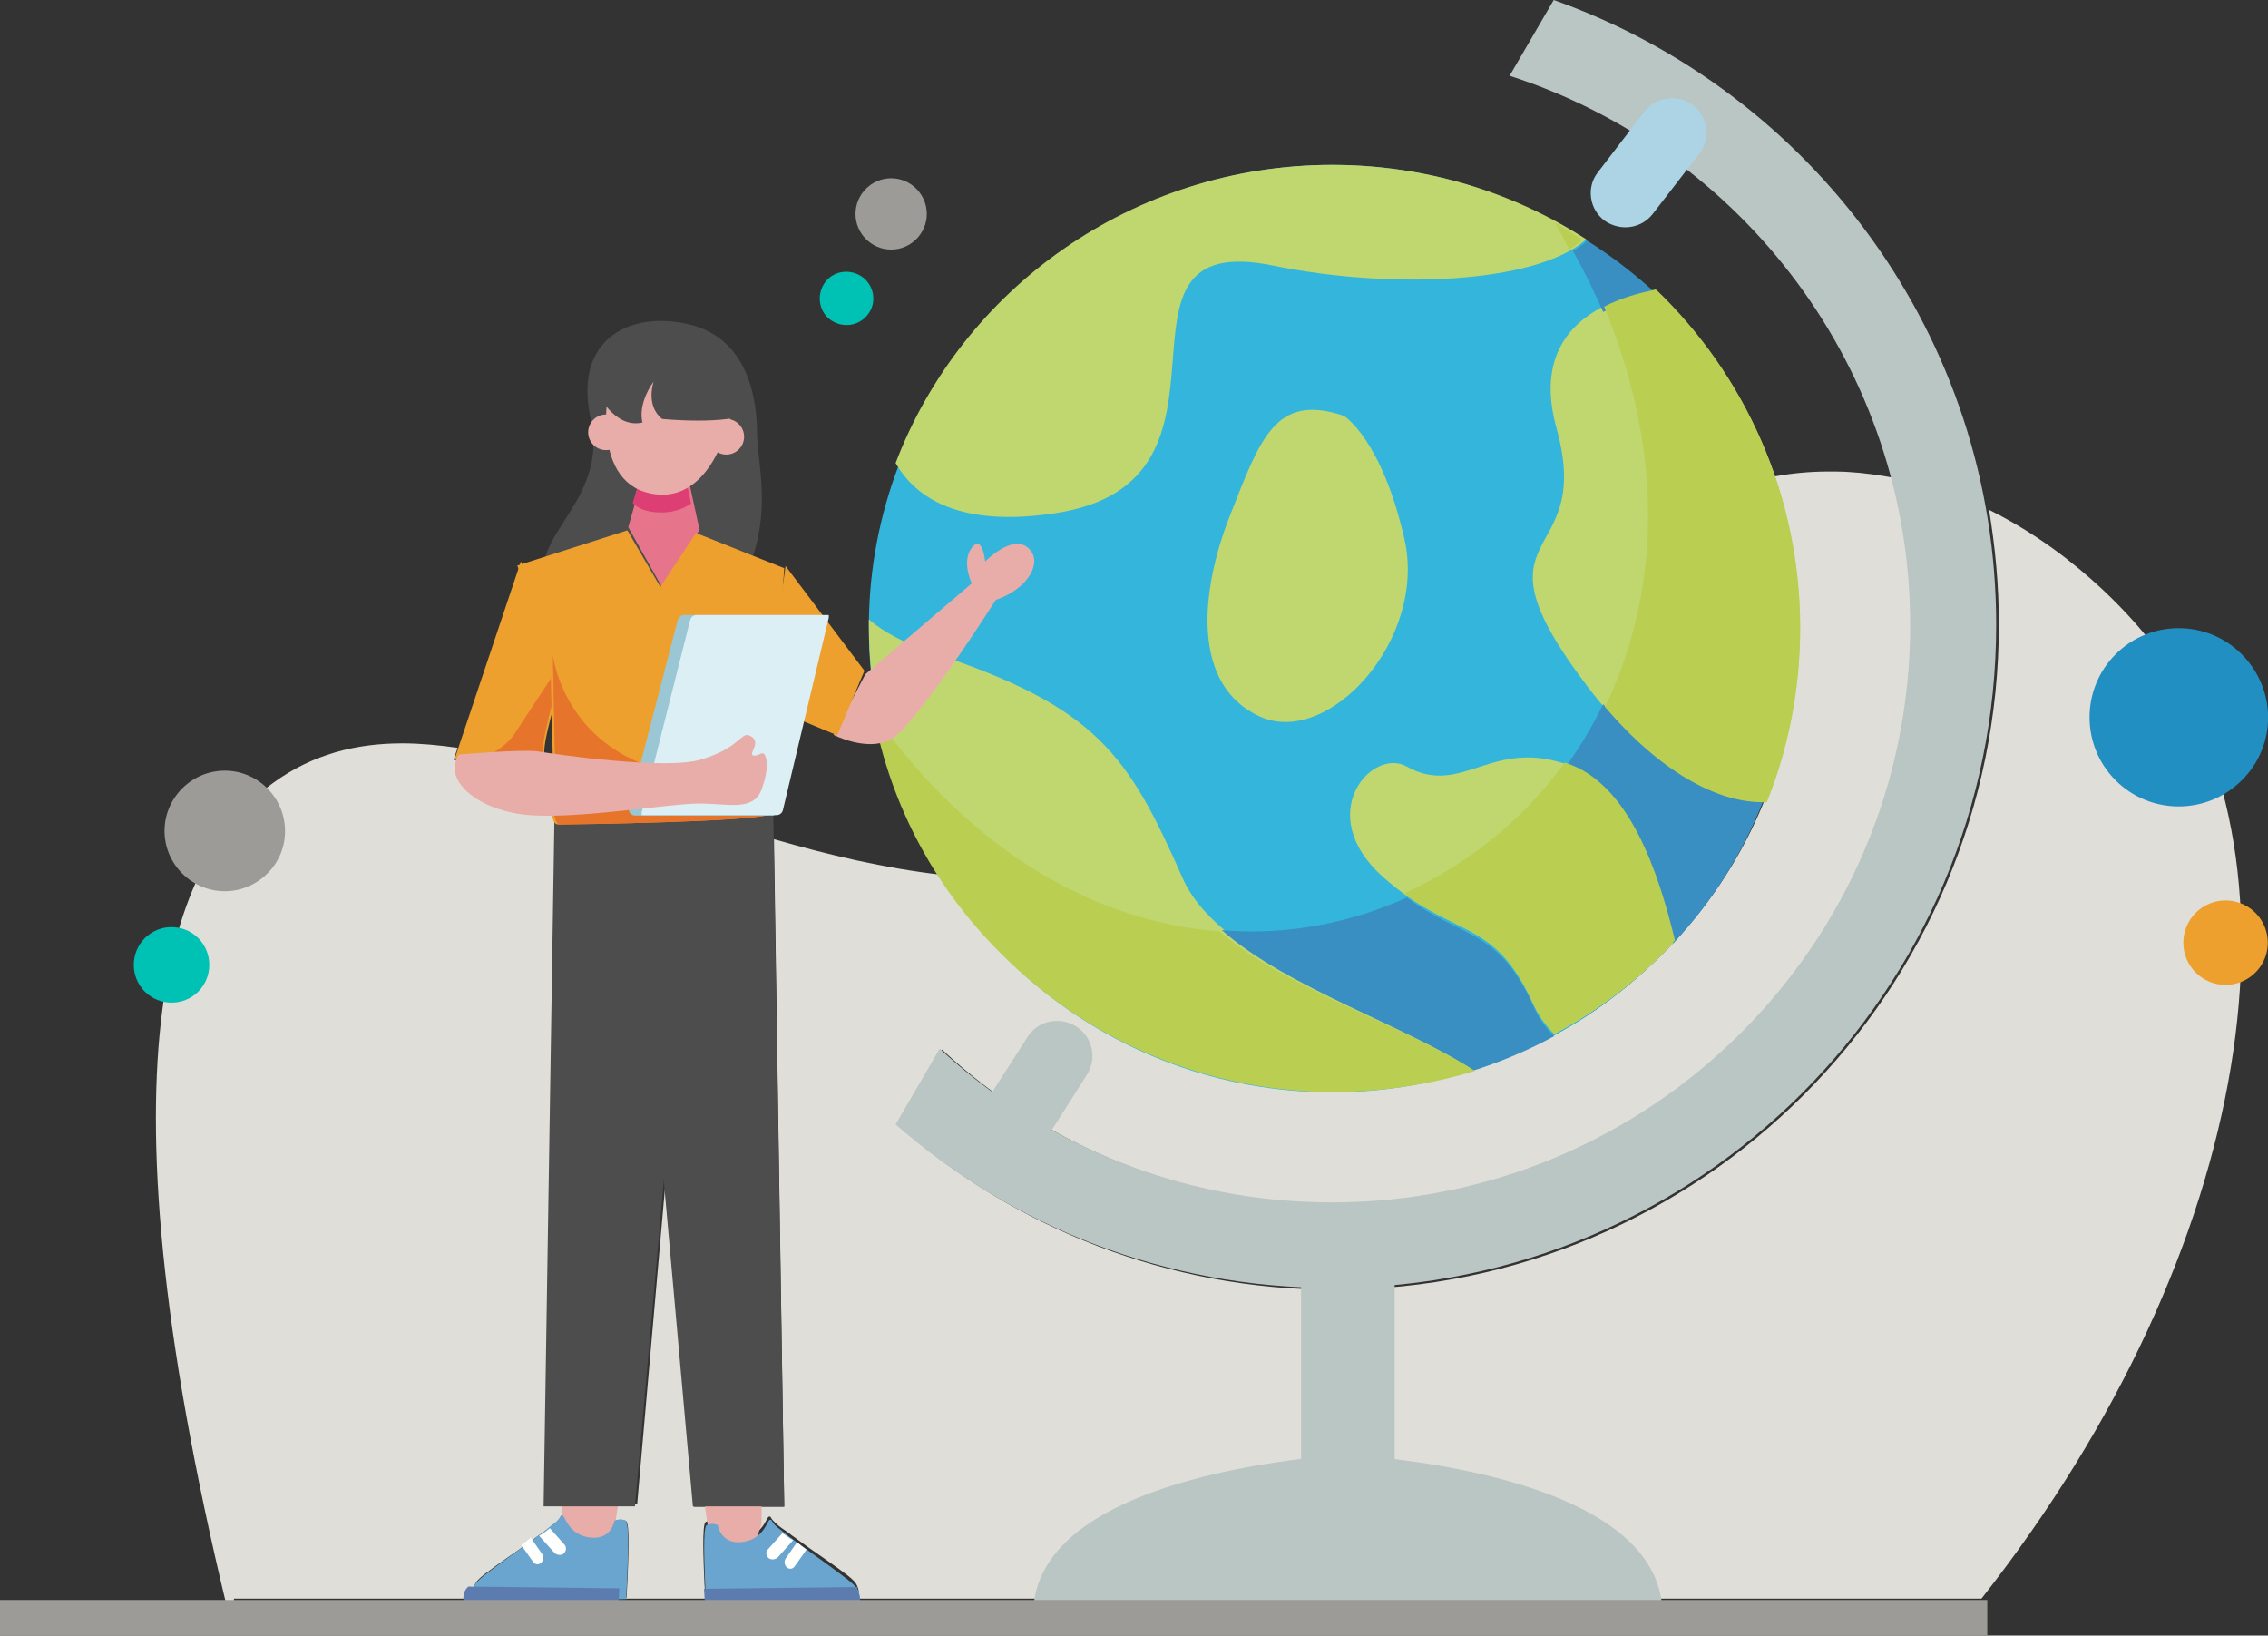 <svg xmlns="http://www.w3.org/2000/svg" xmlns:xlink="http://www.w3.org/1999/xlink" viewBox="0 0 509 367"><rect x="0" y="0" width="509" height="367" fill="#333333" stroke="none"/><defs><path id="a" d="M106.1 357.7c0 .6.1 1 .1 1l34.4-.2c0-.3.1-1.6.2-3.4.2-4.9.6-13.4-.3-13.8-.4-.2-.8-.3-1.2-.3-.7 0-1.3.3-1.3.3s-.5 3.8-4.6 3.8c-.3 0-.6 0-.9-.1-4.9-.6-5.6-4.9-6.2-4.9-.6 0 0 0-1.2 1.2-.5.5-1.3 1-2.1 1.7-.7.6-1.6 1.2-2.5 1.8-.3.2-.5.4-.8.6-.8.6-1.7 1.2-2.5 1.8-4.3 3-8.8 6.1-9.8 7.2l-.3.3c-.8 1-1 2.2-1 3M52.5 367c-32.1-128.8-14.6-174.4 8.9-191.4 8.7-6.3 18.4-8.8 28.9-8.8 4 0 8.1.4 12.4 1l-.9 2.7s1.3.2 3.5.4c1.2.1 2.5.1 4.1.1 2 0 4.4-.1 6.9-.4 2.9.7 5.8 1.5 8.8 2.4v.5c0 1.8-.3 4.8-.3 7.2 0 1.4.1 2.7.4 3.5l-2.4 153.3H143l6.3-71.6 6.4 72.2H176l-2.3-149.8c12.1 3.5 24.7 6.5 37.7 8 4 6.3 8.7 12.2 14 17.6l.1.1c18.1 18.3 42.9 29.9 70.5 30.8H299.3c10.9 0 21.4-1.7 31.2-4.8 6.3-2 12.5-4.6 18.2-7.7 10.1-5.4 19.1-12.5 26.9-20.8 8.7-9.3 15.8-20.3 20.6-32.4 4.8-12 7.5-25.2 7.5-38.9 0-11.6-1.9-22.8-5.4-33.3 3.8-.7 7.8-1.1 12.1-1.1 1.4 0 2.9 0 4.4.1 3.5.2 6.9.7 10.2 1.3 2.8 10.5 4.2 21.6 4.2 32.9 0 71.7-58.2 130-129.8 130-34 0-64.9-13.1-88-34.6l-9.9 17c26.2 23 60.5 36.9 98 36.9 82.2 0 149.1-67 149.1-149.3 0-8.7-.8-17.3-2.2-25.7 21 10.4 33.9 26.6 35.9 29.1 37 47.8 24.5 136.2-37.6 215.2h-252c0-.2.1-.4.1-.8 0-.8-.2-2-1-3l-.3-.3c-1-1.1-5.5-4.2-9.8-7.2-.8-.6-1.7-1.2-2.5-1.8-.3-.2-.5-.4-.8-.6-.9-.6-1.7-1.3-2.5-1.8-.9-.6-1.6-1.2-2.1-1.7-1.2-1.2-.6-1.2-1.2-1.2s-1.3 4.3-6.2 4.9c-.3 0-.6.1-.9.1-4.1 0-4.6-3.8-4.6-3.8s-.6-.3-1.3-.3c-.4 0-.8.1-1.2.3-.9.4-.5 8.9-.3 13.8.1 1.7.2 3 .2 3.4H52.5v8.3"/></defs><clipPath id="b"><use xlink:href="#a" overflow="visible"/></clipPath><g clip-path="url(#b)"><defs><path id="c" d="M-626-175H614v3340H-626z"/></defs><clipPath id="d"><use xlink:href="#c" overflow="visible"/></clipPath><path clip-path="url(#d)" fill="#e0ded8" d="M30 101h478v271H30z"/></g><defs><path id="e" d="M348.7 0l-9.9 17c52.1 16.8 89.9 65.7 89.9 123.3 0 71.4-58.2 129.5-129.8 129.5-33.9 0-64.9-13.1-88-34.5l-9.9 17c26.2 22.9 60.5 36.7 98 36.7 82.2 0 149-66.7 149-148.8C448 75.6 406.5 20.5 348.7 0"/></defs><clipPath id="f"><use xlink:href="#e" overflow="visible"/></clipPath><g clip-path="url(#f)"><defs><path id="g" d="M-626-175H614v3340H-626z"/></defs><clipPath id="h"><use xlink:href="#g" overflow="visible"/></clipPath><path clip-path="url(#h)" fill="#b9c6c3" d="M196-5h257v299H196z"/></g><defs><path id="i" d="M403 141c0 13.7-2.6 26.7-7.4 38.7-4.8 12-11.8 22.9-20.5 32.2-7.7 8.3-16.7 15.3-26.8 20.7-5.8 3.1-11.8 5.7-18.2 7.7-9.8 3.1-20.3 4.8-31.1 4.8-51 0-93.4-36.7-102.3-85.2-1.1-6.1-1.7-12.4-1.7-18.8v-1.3c.1-12.5 2.5-24.4 6.7-35.4C216.5 64.9 254.5 37 299 37c18.1 0 35.2 4.6 50 12.8 2.3 1.2 4.4 2.6 6.6 3.9 5.4 3.5 10.5 7.6 15.2 12 19.8 19 32.2 45.7 32.2 75.3"/></defs><clipPath id="j"><use xlink:href="#i" overflow="visible"/></clipPath><g clip-path="url(#j)"><defs><path id="k" d="M-626-175H614v3340H-626z"/></defs><clipPath id="l"><use xlink:href="#k" overflow="visible"/></clipPath><path clip-path="url(#l)" fill="#34b6dc" d="M190 32h218v218H190z"/></g><defs><path id="m" d="M331 239.3c-9.9 3.1-20.4 4.7-31.3 4.7-57.8 0-104.7-46.4-104.7-103.7V139c3.3 2.8 7.9 5.3 14.1 7.4 36.9 12.2 44 22.7 56.3 50.6 8.7 19.8 46.8 29.9 65.6 42.3"/></defs><clipPath id="n"><use xlink:href="#m" overflow="visible"/></clipPath><g clip-path="url(#n)"><defs><path id="o" d="M-626-175H614v3340H-626z"/></defs><clipPath id="p"><use xlink:href="#o" overflow="visible"/></clipPath><path clip-path="url(#p)" fill="#c0d770" d="M190 134h146v115H190z"/></g><defs><path id="q" d="M356 53.7c-11.4 10.1-44.4 11.2-70.2 5.9-42.2-8.7-1.8 48.7-49.3 55.6-20.9 3.1-30.9-3.3-35.5-11.3C215.9 64.8 254.2 37 299 37c21 0 40.6 6.1 57 16.7"/></defs><clipPath id="r"><use xlink:href="#q" overflow="visible"/></clipPath><g clip-path="url(#r)"><defs><path id="s" d="M-626-175H614v3340H-626z"/></defs><clipPath id="t"><use xlink:href="#s" overflow="visible"/></clipPath><path clip-path="url(#t)" fill="#c0d770" d="M196 32h165v89H196z"/></g><defs><path id="u" d="M364.8 51c-1.6 0-3.3-.5-4.7-1.5-3.4-2.5-4.1-7.4-1.6-10.7L369 25.1c2.6-3.4 7.5-4.1 10.9-1.5 3.4 2.5 4.1 7.4 1.6 10.7L371 47.9c-1.5 2-3.8 3.1-6.2 3.1"/></defs><clipPath id="v"><use xlink:href="#u" overflow="visible"/></clipPath><g clip-path="url(#v)"><defs><path id="w" d="M-626-175H614v3340H-626z"/></defs><clipPath id="x"><use xlink:href="#w" overflow="visible"/></clipPath><path clip-path="url(#x)" fill="#acd4e5" d="M352 17h36v39h-36z"/></g><defs><path id="y" d="M224.9 264c-1.4 0-2.9-.4-4.2-1.2-3.7-2.3-4.8-7.2-2.4-10.9l12.3-19.2c2.3-3.7 7.2-4.7 10.9-2.4 3.7 2.3 4.8 7.2 2.4 10.9l-12.2 19.2c-1.7 2.3-4.2 3.6-6.8 3.6"/></defs><clipPath id="z"><use xlink:href="#y" overflow="visible"/></clipPath><g clip-path="url(#z)"><defs><path id="A" d="M-626-175H614v3340H-626z"/></defs><clipPath id="B"><use xlink:href="#A" overflow="visible"/></clipPath><path clip-path="url(#B)" fill="#b9c6c3" d="M212 224h38v45h-38z"/></g><defs><path id="C" d="M292 282h21v47h-21z"/></defs><clipPath id="D"><use xlink:href="#C" overflow="visible"/></clipPath><g clip-path="url(#D)"><defs><path id="E" d="M-626-175H614v3340H-626z"/></defs><clipPath id="F"><use xlink:href="#E" overflow="visible"/></clipPath><path clip-path="url(#F)" fill="#b9c6c3" d="M287 277h31v57h-31z"/></g><defs><path id="G" d="M309.5 327h-10.1c-2.9 0-5.8.2-8.6.5-22.2 2.9-56.5 10.8-58.8 32.5h141c-2.5-23.3-41.8-30.7-63.5-33"/></defs><clipPath id="H"><use xlink:href="#G" overflow="visible"/></clipPath><g clip-path="url(#H)"><defs><path id="I" d="M-626-175H614v3340H-626z"/></defs><clipPath id="J"><use xlink:href="#I" overflow="visible"/></clipPath><path clip-path="url(#J)" fill="#b9c6c3" d="M227 322h151v43H227z"/></g><defs><path id="K" d="M301.6 93.3c-15.4-5.2-18.8 5.2-25.6 22.5-6.8 17.3-8.5 38.1 6.8 45 15.4 6.9 37.5-17.3 32.4-39.8-5.1-22.5-13.6-27.7-13.6-27.7"/></defs><clipPath id="L"><use xlink:href="#K" overflow="visible"/></clipPath><g clip-path="url(#L)"><defs><path id="M" d="M-626-175H614v3340H-626z"/></defs><clipPath id="N"><use xlink:href="#M" overflow="visible"/></clipPath><path clip-path="url(#N)" fill="#c0d770" d="M266 87h55v80h-55z"/></g><defs><path id="O" d="M404 140.9c0 13.8-2.7 27-7.5 39.1-11.2.5-26.1-7.4-40.1-25.8-28.2-37 1.8-26.5-7.1-58.2-6.2-22.5 11.3-29 22.2-31 20 19.1 32.5 46.1 32.5 75.9"/></defs><clipPath id="P"><use xlink:href="#O" overflow="visible"/></clipPath><g clip-path="url(#P)"><defs><path id="Q" d="M-626-175H614v3340H-626z"/></defs><clipPath id="R"><use xlink:href="#Q" overflow="visible"/></clipPath><path clip-path="url(#R)" fill="#c0d770" d="M339 60h70v125h-70z"/></g><defs><path id="S" d="M376 211.1c-7.8 8.4-17 15.5-27.1 20.9-1.9-1.9-3.5-4.2-4.8-6.9-8.9-19.5-17.7-14.2-33.7-28.3-15.9-14.2-2.4-29.2 5.3-24.8 6.2 3.5 11.1 1.8 16.6 0 5.5-1.8 11.7-3.5 20.6 0 12.9 5.2 19.2 23.4 23.1 39.1"/></defs><clipPath id="T"><use xlink:href="#S" overflow="visible"/></clipPath><g clip-path="url(#T)"><defs><path id="U" d="M-626-175H614v3340H-626z"/></defs><clipPath id="V"><use xlink:href="#U" overflow="visible"/></clipPath><path clip-path="url(#V)" fill="#c0d770" d="M298 165h83v72h-83z"/></g><defs><path id="W" d="M375.5 211.7c-3.8-15.6-10-33.7-22.7-38.8-.5-.2-1.1-.4-1.6-.6 3.3-4.5 6.1-9.2 8.6-14.3 12.4 14.7 25.1 21.3 35.1 21.3h1c-4.7 12.1-11.7 23.1-20.4 32.4m-44.8 28.5c-14.8-9.9-41.7-18.4-56.5-31.5 2.2.2 4.4.3 6.6.3 12.2 0 24.1-2.7 34.9-7.6 12.8 9.4 20.6 7 28.4 24.3 1.2 2.7 2.8 5 4.7 6.8-5.7 3.1-11.8 5.7-18.1 7.7m-34.6 4.7c-27.4-.9-52.1-12.5-70.1-30.8 18 18.3 42.7 29.9 70.1 30.8m1.2.1h-.5.5m1.1 0h-.3.3"/></defs><clipPath id="X"><use xlink:href="#W" overflow="visible"/></clipPath><g clip-path="url(#X)"><defs><path id="Y" d="M-626-175H614v3340H-626z"/></defs><clipPath id="Z"><use xlink:href="#Y" overflow="visible"/></clipPath><path clip-path="url(#Z)" fill="#398fc1" d="M221 153h180v97H221z"/></g><defs><path id="aa" d="M299.5 245h-.2-.1-.1-.1-.1-.1-.1-.1-.1-.1-.1-.1-.4-.1-.1-.1-.1-.8-.1H296.2c-27.8-.9-52.8-12.4-71.1-30.6l-.1-.1c-14.8-14.5-25.1-33.3-29-54.3 22.6 32 50.7 46.9 77.7 49 15 13 42.3 21.5 57.3 31.3-9.9 3-20.5 4.7-31.5 4.7"/></defs><clipPath id="ab"><use xlink:href="#aa" overflow="visible"/></clipPath><g clip-path="url(#ab)"><defs><path id="ac" d="M-626-175H614v3340H-626z"/></defs><clipPath id="ad"><use xlink:href="#ac" overflow="visible"/></clipPath><path clip-path="url(#ad)" fill="#bacf51" d="M191 155h145v95H191z"/></g><defs><path id="ae" d="M359.8 70c-2-4.5-4.2-9.1-6.8-13.7 1.2-.7 2.3-1.4 3.2-2.3 5.7 3.6 11 7.7 15.8 12.2-3.7.6-8.1 1.7-12.2 3.8"/></defs><clipPath id="af"><use xlink:href="#ae" overflow="visible"/></clipPath><g clip-path="url(#af)"><defs><path id="ag" d="M-626-175H614v3340H-626z"/></defs><clipPath id="ah"><use xlink:href="#ag" overflow="visible"/></clipPath><path clip-path="url(#ah)" fill="#398fc1" d="M348 49h29v26h-29z"/></g><defs><path id="ai" d="M352.2 56c-1-2-2.1-4-3.2-6 2.1 1.2 4.1 2.5 6 3.8-.8.8-1.7 1.5-2.8 2.2"/></defs><clipPath id="aj"><use xlink:href="#ai" overflow="visible"/></clipPath><g clip-path="url(#aj)"><defs><path id="ak" d="M-626-175H614v3340H-626z"/></defs><clipPath id="al"><use xlink:href="#ak" overflow="visible"/></clipPath><path clip-path="url(#al)" fill="#bacf51" d="M344 45h16v16h-16z"/></g><defs><path id="am" d="M395.5 180c-10.1 0-22.8-6.7-35.3-21.4 11.9-24.5 13.9-55.8-.2-89.8 3.9-2 8.2-3.2 11.7-3.8 19.9 19.1 32.3 46.1 32.3 75.9 0 13.8-2.6 27-7.5 39.1h-1"/></defs><clipPath id="an"><use xlink:href="#am" overflow="visible"/></clipPath><g clip-path="url(#an)"><defs><path id="ao" d="M-626-175H614v3340H-626z"/></defs><clipPath id="ap"><use xlink:href="#ao" overflow="visible"/></clipPath><path clip-path="url(#ap)" fill="#bacf51" d="M355 60h54v125h-54z"/></g><defs><path id="aq" d="M348.8 232c-1.9-1.9-3.6-4.2-4.8-6.9-8-17.6-15.9-15.1-29-24.6 14.2-6.4 26.8-16.5 36.2-29.4.5.2 1.1.4 1.6.6 12.9 5.2 19.3 23.5 23.1 39.3-7.7 8.4-16.9 15.5-27.1 21"/></defs><clipPath id="ar"><use xlink:href="#aq" overflow="visible"/></clipPath><g clip-path="url(#ar)"><defs><path id="as" d="M-626-175H614v3340H-626z"/></defs><clipPath id="at"><use xlink:href="#as" overflow="visible"/></clipPath><path clip-path="url(#at)" fill="#bacf51" d="M310 166h71v71h-71z"/></g><g><defs><path id="au" d="M194.2 151.3l23.9-20.4s-2.4-4.9 0-8c2.4-3.1 3 3.1 3 3.1s6-6.2 9.6-3.1c3.6 3.1 0 9.3-7.2 11.7 0 0-18.5 29.1-23.9 31.5-5.4 2.5-12.5-1.2-12.5-1.2l7.1-13.6"/></defs><clipPath id="av"><use xlink:href="#au" overflow="visible"/></clipPath><g clip-path="url(#av)"><defs><path id="aw" d="M-626-175H614v3340H-626z"/></defs><clipPath id="ax"><use xlink:href="#aw" overflow="visible"/></clipPath><path clip-path="url(#ax)" fill="#e8ada8" d="M182 117h55v55h-55z"/></g></g><g><defs><path id="ay" d="M168.7 125.6c4.3-12 1.2-22.4 1.2-28.4s-1.2-20.5-14.4-24.2c-13.2-3.6-27.1 2.4-22.9 21.1 4.2 18.7-15 26.6-9.6 37.5 5.4 10.9 40.9 7.2 45.7-6"/></defs><clipPath id="az"><use xlink:href="#ay" overflow="visible"/></clipPath><g clip-path="url(#az)"><defs><path id="aA" d="M-626-175H614v3340H-626z"/></defs><clipPath id="aB"><use xlink:href="#aA" overflow="visible"/></clipPath><path clip-path="url(#aB)" fill="#4d4d4d" d="M117 67h59v76h-59z"/></g></g><g><defs><path id="aC" d="M157 118.9l-8.3 13.1-7.7-13.7 3.2-11.3h10.2l2.6 11.9"/></defs><clipPath id="aD"><use xlink:href="#aC" overflow="visible"/></clipPath><g clip-path="url(#aD)"><defs><path id="aE" d="M-626-175H614v3340H-626z"/></defs><clipPath id="aF"><use xlink:href="#aE" overflow="visible"/></clipPath><path clip-path="url(#aF)" fill="#e6758c" d="M136 102h26v35h-26z"/></g></g><g><defs><path id="aG" d="M148.4 115c-3.4 0-5.3-1-6.4-2.1l1.7-5.9h10.1l1.3 6c-1.5 1-3.7 2-6.7 2"/></defs><clipPath id="aH"><use xlink:href="#aG" overflow="visible"/></clipPath><g clip-path="url(#aH)"><defs><path id="aI" d="M-626-175H614v3340H-626z"/></defs><clipPath id="aJ"><use xlink:href="#aI" overflow="visible"/></clipPath><path clip-path="url(#aJ)" fill="#dd3f74" d="M137 102h23v18h-23z"/></g></g><g><defs><path id="aK" d="M158.8 342l-1.8-12 14 .1-.1 11.9-1.3 3.8-9.5 1.2-1.3-5"/></defs><clipPath id="aL"><use xlink:href="#aK" overflow="visible"/></clipPath><g clip-path="url(#aL)"><defs><path id="aM" d="M-626-175H614v3340H-626z"/></defs><clipPath id="aN"><use xlink:href="#aM" overflow="visible"/></clipPath><path clip-path="url(#aN)" fill="#e8ada8" d="M152 325h24v27h-24z"/></g></g><g><defs><path id="aO" d="M192.9 360l-34.4-.2c0-.3-.1-1.7-.2-3.4-.2-5-.6-13.7.3-14.2 1.2-.6 2.5 0 2.5 0s.6 4.4 5.5 3.8c4.9-.6 5.6-5 6.2-5 .6 0 0 0 1.2 1.3.5.5 1.3 1 2.1 1.7.7.6 1.6 1.2 2.5 1.9.3.2.5.4.8.6.8.6 1.7 1.2 2.5 1.8 4.3 3.1 8.8 6.3 9.8 7.4l.3.3c1.5 1.7.9 4 .9 4"/></defs><clipPath id="aP"><use xlink:href="#aO" overflow="visible"/></clipPath><g clip-path="url(#aP)"><defs><path id="aQ" d="M-626-175H614v3340H-626z"/></defs><clipPath id="aR"><use xlink:href="#aQ" overflow="visible"/></clipPath><path clip-path="url(#aR)" fill="#69a5ce" d="M153 336h45v29h-45z"/></g></g><g><defs><path id="aS" d="M192.9 360l-34.7-.2c0-.3-.1-1.6-.2-3.3l33.9-.4c.9 1 1.1 2.2 1.1 3 0 .5-.1.9-.1.9"/></defs><clipPath id="aT"><use xlink:href="#aS" overflow="visible"/></clipPath><g clip-path="url(#aT)"><defs><path id="aU" d="M-626-175H614v3340H-626z"/></defs><clipPath id="aV"><use xlink:href="#aU" overflow="visible"/></clipPath><path clip-path="url(#aV)" fill="#5c7cb0" d="M153 351h45v14h-45z"/></g></g><g><defs><path id="aW" d="M178 345.6l-3.4 3.8c-.3.3-.7.5-1.2.5-.3 0-.7-.1-.9-.3-.6-.5-.7-1.4-.2-1.9l3.3-3.7c.7.5 1.5 1.1 2.4 1.6"/></defs><clipPath id="aX"><use xlink:href="#aW" overflow="visible"/></clipPath><g clip-path="url(#aX)"><defs><path id="aY" d="M-626-175H614v3340H-626z"/></defs><clipPath id="aZ"><use xlink:href="#aY" overflow="visible"/></clipPath><path clip-path="url(#aZ)" fill="#fffffe" d="M167 339h16v16h-16z"/></g></g><g><defs><path id="ba" d="M181 347.7l-2.6 3.7c-.3.4-.6.6-1 .6-.3 0-.6-.1-.8-.3-.6-.5-.7-1.5-.2-2.1l2.5-3.6c.6.6 1.4 1.2 2.1 1.7"/></defs><clipPath id="bb"><use xlink:href="#ba" overflow="visible"/></clipPath><g clip-path="url(#bb)"><defs><path id="bc" d="M-626-175H614v3340H-626z"/></defs><clipPath id="bd"><use xlink:href="#bc" overflow="visible"/></clipPath><path clip-path="url(#bd)" fill="#fffffe" d="M171 341h15v16h-15z"/></g></g><g><defs><path id="be" d="M176 338h-20.5l-11.8-132.1L140 180h33.5z"/></defs><clipPath id="bf"><use xlink:href="#be" overflow="visible"/></clipPath><g clip-path="url(#bf)"><defs><path id="bg" d="M-626-175H614v3340H-626z"/></defs><clipPath id="bh"><use xlink:href="#bg" overflow="visible"/></clipPath><path clip-path="url(#bh)" fill="#4d4d4d" d="M135 175h46v168h-46z"/></g></g><g><defs><path id="bi" d="M138.2 341l1.8-12-14 .1.1 11.9 1.3 3.8 9.5 1.2 1.3-5"/></defs><clipPath id="bj"><use xlink:href="#bi" overflow="visible"/></clipPath><g clip-path="url(#bj)"><defs><path id="bk" d="M-626-175H614v3340H-626z"/></defs><clipPath id="bl"><use xlink:href="#bk" overflow="visible"/></clipPath><path clip-path="url(#bl)" fill="#e8ada8" d="M121 324h24v27h-24z"/></g></g><g><defs><path id="bm" d="M106.1 359l34.4-.2c0-.3.1-1.6.2-3.4.2-5 .6-13.7-.3-14.2-1.2-.6-2.5 0-2.5 0s-.6 4.4-5.5 3.8c-4.9-.6-5.6-5-6.2-5-.6 0 0 0-1.2 1.3-.5.5-1.3 1-2.1 1.7-.7.6-1.6 1.2-2.5 1.9-.3.2-.5.4-.8.6-.8.6-1.7 1.2-2.5 1.8-4.3 3.1-8.8 6.3-9.8 7.4l-.3.3c-1.5 1.7-.9 4-.9 4"/></defs><clipPath id="bn"><use xlink:href="#bm" overflow="visible"/></clipPath><g clip-path="url(#bn)"><defs><path id="bo" d="M-626-175H614v3340H-626z"/></defs><clipPath id="bp"><use xlink:href="#bo" overflow="visible"/></clipPath><path clip-path="url(#bp)" fill="#69a5ce" d="M101 335h45v29h-45z"/></g></g><g><defs><path id="bq" d="M104 358.5c0-.7.2-1.7 1.1-2.5l33.9.4c-.1 1.5-.2 3.4-.2 3.6h-34.7s-.1-.9-.1-1.5z"/></defs><clipPath id="br"><use xlink:href="#bq" overflow="visible"/></clipPath><g clip-path="url(#br)"><defs><path id="bs" d="M-626-175H614v3340H-626z"/></defs><clipPath id="bt"><use xlink:href="#bs" overflow="visible"/></clipPath><path clip-path="url(#bt)" fill="#5c7cb0" d="M99 351h45v14H99z"/></g></g><g><defs><path id="bu" d="M0 359h446v8H0z"/></defs><clipPath id="bv"><use xlink:href="#bu" overflow="visible"/></clipPath><g clip-path="url(#bv)"><defs><path id="bw" d="M-626-175H614v3340H-626z"/></defs><clipPath id="bx"><use xlink:href="#bw" overflow="visible"/></clipPath><path clip-path="url(#bx)" fill="#9c9b98" d="M-5 354h456v18H-5z"/></g></g><g><defs><path id="by" d="M121 344.6l3.4 3.8c.3.3.7.5 1.2.5.3 0 .7-.1.9-.3.6-.5.7-1.4.2-2l-3.3-3.7c-.7.6-1.5 1.2-2.4 1.7"/></defs><clipPath id="bz"><use xlink:href="#by" overflow="visible"/></clipPath><g clip-path="url(#bz)"><defs><path id="bA" d="M-626-175H614v3340H-626z"/></defs><clipPath id="bB"><use xlink:href="#bA" overflow="visible"/></clipPath><path clip-path="url(#bB)" fill="#fffffe" d="M116 338h16v16h-16z"/></g></g><g><defs><path id="bC" d="M117 346.7l2.6 3.7c.3.4.6.6 1 .6.3 0 .6-.1.8-.3.6-.5.7-1.5.2-2.1l-2.5-3.6c-.6.6-1.4 1.2-2.1 1.7"/></defs><clipPath id="bD"><use xlink:href="#bC" overflow="visible"/></clipPath><g clip-path="url(#bD)"><defs><path id="bE" d="M-626-175H614v3340H-626z"/></defs><clipPath id="bF"><use xlink:href="#bE" overflow="visible"/></clipPath><path clip-path="url(#bF)" fill="#fffffe" d="M112 340h15v16h-15z"/></g></g><g><defs><path id="bG" d="M122 338h20.5l11.8-133.1L158 179h-33.5z"/></defs><clipPath id="bH"><use xlink:href="#bG" overflow="visible"/></clipPath><g clip-path="url(#bH)"><defs><path id="bI" d="M-626-175H614v3340H-626z"/></defs><clipPath id="bJ"><use xlink:href="#bI" overflow="visible"/></clipPath><path clip-path="url(#bJ)" fill="#4d4d4d" d="M117 174h46v169h-46z"/></g></g><g><defs><path id="bK" d="M136.6 87.3s-4.3 21.8 10.5 23.6c14.8 1.8 17.9-22.4 17.9-22.4S147.7 82 147.1 82c-.6 0-10.5 5.3-10.5 5.3"/></defs><clipPath id="bL"><use xlink:href="#bK" overflow="visible"/></clipPath><g clip-path="url(#bL)"><defs><path id="bM" d="M-626-175H614v3340H-626z"/></defs><clipPath id="bN"><use xlink:href="#bM" overflow="visible"/></clipPath><path clip-path="url(#bN)" fill="#e8ada8" d="M131 77h39v39h-39z"/></g></g><g><defs><path id="bO" d="M140 97c0 2.2-1.8 4-4 4s-4-1.8-4-4 1.8-4 4-4 4 1.8 4 4"/></defs><clipPath id="bP"><use xlink:href="#bO" overflow="visible"/></clipPath><g clip-path="url(#bP)"><defs><path id="bQ" d="M-626-175H614v3340H-626z"/></defs><clipPath id="bR"><use xlink:href="#bQ" overflow="visible"/></clipPath><path clip-path="url(#bR)" fill="#e8ada8" d="M127 88h18v18h-18z"/></g></g><g><defs><path id="bS" d="M122.2 169.2c-6.5 2-13 1.9-16.8 1.6-2.1-.2-3.4-.4-3.4-.4l14.9-44.4 9.9 22.9.2.5c0 .1-5.4 16.7-4.8 19.8"/></defs><clipPath id="bT"><use xlink:href="#bS" overflow="visible"/></clipPath><g clip-path="url(#bT)"><defs><path id="bU" d="M-626-175H614v3340H-626z"/></defs><clipPath id="bV"><use xlink:href="#bU" overflow="visible"/></clipPath><path clip-path="url(#bV)" fill="#eda02d" d="M97 121h35v55H97z"/></g></g><g><defs><path id="bW" d="M109 171c-1.5 0-2.9-.1-4-.2 8.2-1.4 10.9-6.8 10.9-6.8l7.9-12c0 1.8.1 3.8.1 6-1.1 4.2-2.1 8.5-2.1 10.6v.6c-4.5 1.4-9.1 1.8-12.8 1.8"/></defs><clipPath id="bX"><use xlink:href="#bW" overflow="visible"/></clipPath><g clip-path="url(#bX)"><defs><path id="bY" d="M-626-175H614v3340H-626z"/></defs><clipPath id="bZ"><use xlink:href="#bY" overflow="visible"/></clipPath><path clip-path="url(#bZ)" fill="#e6752b" d="M100 147h29v29h-29z"/></g></g><g><defs><path id="ca" d="M167 98c0 2.2-1.8 4-4 4s-4-1.8-4-4 1.8-4 4-4 4 1.8 4 4"/></defs><clipPath id="cb"><use xlink:href="#ca" overflow="visible"/></clipPath><g clip-path="url(#cb)"><defs><path id="cc" d="M-626-175H614v3340H-626z"/></defs><clipPath id="cd"><use xlink:href="#cc" overflow="visible"/></clipPath><path clip-path="url(#cd)" fill="#e8ada8" d="M154 89h18v18h-18z"/></g></g><g><defs><path id="ce" d="M134 87.9s3.8 8.4 10.2 6.9c0 0-1.3-3.8 2.5-9.2 0 0-1.9 5.4 1.9 8.4 0 0 14.6 1.5 20.4-1.5 0-.8-6.9-12.4-21.6-11.5-12.1.8-13.4 6.9-13.4 6.9"/></defs><clipPath id="cf"><use xlink:href="#ce" overflow="visible"/></clipPath><g clip-path="url(#cf)"><defs><path id="cg" d="M-626-175H614v3340H-626z"/></defs><clipPath id="ch"><use xlink:href="#cg" overflow="visible"/></clipPath><path clip-path="url(#ch)" fill="#4d4d4d" d="M129 76h45v24h-45z"/></g></g><g><defs><path id="ci" d="M176 127.5s-.8 11.6-1.5 23c-.2 3.5-.4 7-.6 10.1-.3 4.7-.4 8.6-.4 10.5v2.2c0 .5 0 1 .1 1.4v.1c0 .3 0 .6.1.9v.8c.1 1 .1 1.8.2 2.5v.3c0 1.5-.2 2.5-1 3.3-1.9 1.8-45.2 2.4-47.6 2.4-2.5 0-1.2-7.9-1.2-11.5 0-3.4-.5-23.4-.6-25.8v-.2l-7.4-20.6 24.7-7.9 7.4 12.7 8-12.1 19.8 7.9"/></defs><clipPath id="cj"><use xlink:href="#ci" overflow="visible"/></clipPath><g clip-path="url(#cj)"><defs><path id="ck" d="M-626-175H614v3340H-626z"/></defs><clipPath id="cl"><use xlink:href="#ck" overflow="visible"/></clipPath><path clip-path="url(#cl)" fill="#eda02d" d="M111 114h70v76h-70z"/></g></g><g><defs><path id="cm" d="M176.3 127l17.7 23.5-6.1 14.5-15.9-6.6 4.3-31.4"/></defs><clipPath id="cn"><use xlink:href="#cm" overflow="visible"/></clipPath><g clip-path="url(#cn)"><defs><path id="co" d="M-626-175H614v3340H-626z"/></defs><clipPath id="cp"><use xlink:href="#co" overflow="visible"/></clipPath><path clip-path="url(#cp)" fill="#eda02d" d="M167 122h32v48h-32z"/></g></g><g><defs><path id="cq" d="M125.8 185c-1.2 0-1.5-2-1.5-4.4 0-2.5.3-5.4.3-7.2 0-1.9-.2-8.7-.3-14.9-.1-2-.1-4-.1-5.7-.1-2.7-.1-4.8-.1-5.5v-.2s2.8 24.1 31.8 27c.4 0 .7.1 1.1.1 5.7 0 13.7-3.7 15.5-8.8.6-1.8 1.2-4.8 1.4-5.7l.1.1v.7c-.3 4.8-.4 8.7-.4 10.6v2.2c0 .5 0 1 .1 1.4v.1c0 .3 0 .6.1.9v.8c.1 1 .1 1.8.2 2.5v.6c0 1.3-.2 2.2-1 3-1.9 1.8-44.7 2.4-47.2 2.4"/></defs><clipPath id="cr"><use xlink:href="#cq" overflow="visible"/></clipPath><g clip-path="url(#cr)"><defs><path id="cs" d="M-626-175H614v3340H-626z"/></defs><clipPath id="ct"><use xlink:href="#cs" overflow="visible"/></clipPath><path clip-path="url(#ct)" fill="#e6752b" d="M119 142h60v48h-60z"/></g></g><g><defs><path id="cu" d="M174.6 160.7l-.2-.1c0-.2.1-.3.1-.3.1 0 .1.1.1.4"/></defs><clipPath id="cv"><use xlink:href="#cu" overflow="visible"/></clipPath><g clip-path="url(#cv)"><defs><path id="cw" d="M-626-175H614v3340H-626z"/></defs><clipPath id="cx"><use xlink:href="#cw" overflow="visible"/></clipPath><path clip-path="url(#cx)" fill="#e6752b" d="M169.4 155.3h10.2v10.3h-10.2z"/></g></g><g><defs><path id="cy" d="M185 139.8l-10.3 42.1c-.2.7-.8 1.1-1.4 1.1h-30.7c-1 0-1.7-.9-1.4-1.8l10.9-42.1c.2-.6.8-1.1 1.4-1.1h30.1c.2 0 .5.1.7.1.4.2.7.6.8 1l-.1.7"/></defs><clipPath id="cz"><use xlink:href="#cy" overflow="visible"/></clipPath><g clip-path="url(#cz)"><defs><path id="cA" d="M-626-175H614v3340H-626z"/></defs><clipPath id="cB"><use xlink:href="#cA" overflow="visible"/></clipPath><path clip-path="url(#cB)" fill="#9bc7d5" d="M136 133h54v55h-54z"/></g></g><g><defs><path id="cC" d="M186 138.6l-10.3 43.2c-.2.7-.8 1.1-1.4 1.1H144v-.6l10.9-43.2c.2-.7.8-1.1 1.4-1.1H186v.6"/></defs><clipPath id="cD"><use xlink:href="#cC" overflow="visible"/></clipPath><g clip-path="url(#cD)"><defs><path id="cE" d="M-626-175H614v3340H-626z"/></defs><clipPath id="cF"><use xlink:href="#cE" overflow="visible"/></clipPath><path clip-path="url(#cF)" fill="#dbeff5" d="M139 133h52v55h-52z"/></g></g><g><defs><path id="cG" d="M103 169.3c-3.7 5.5 3.7 12.2 14.7 13.5 11 1.2 32.4-2.5 39.1-2.5 6.7 0 12.2 1.8 14.1-3.1 1.8-4.9 1.2-7.3.6-8-.6-.6-1.3.6-2.5.3s2.5-3.4-1.2-4.6c-1.8 0-2.4 3.1-10.4 5.5-7.9 2.5-33-1.2-36.7-1.8-3.7-.5-17.7.7-17.7.7"/></defs><clipPath id="cH"><use xlink:href="#cG" overflow="visible"/></clipPath><g clip-path="url(#cH)"><defs><path id="cI" d="M-626-175H614v3340H-626z"/></defs><clipPath id="cJ"><use xlink:href="#cI" overflow="visible"/></clipPath><path clip-path="url(#cJ)" fill="#e8ada8" d="M97 160h80v28H97z"/></g></g><g><defs><path id="cK" d="M44.5 222.5c-3.3 3.3-8.7 3.3-12 0-3.3-3.3-3.3-8.7 0-12 3.3-3.3 8.7-3.3 12 0 3.3 3.3 3.3 8.7 0 12"/></defs><clipPath id="cL"><use xlink:href="#cK" overflow="visible"/></clipPath><g clip-path="url(#cL)"><defs><path id="cM" d="M-626-175H614v3340H-626z"/></defs><clipPath id="cN"><use xlink:href="#cM" overflow="visible"/></clipPath><path clip-path="url(#cN)" fill="#00c2b4" d="M25 203h27v27H25z"/></g></g><g><defs><path id="cO" d="M60 196c-5.3 5.3-13.8 5.3-19.1 0-5.3-5.3-5.3-13.8 0-19.1 5.3-5.3 13.8-5.3 19.1 0 5.3 5.3 5.3 13.9 0 19.1"/></defs><clipPath id="cP"><use xlink:href="#cO" overflow="visible"/></clipPath><g clip-path="url(#cP)"><defs><path id="cQ" d="M-626-175H614v3340H-626z"/></defs><clipPath id="cR"><use xlink:href="#cQ" overflow="visible"/></clipPath><path clip-path="url(#cR)" fill="#9c9b98" d="M32 168h37v37H32z"/></g></g><g><defs><path id="cS" d="M503.1 175.1c-7.8 7.8-20.5 7.8-28.3 0-7.8-7.8-7.8-20.5 0-28.3 7.8-7.8 20.5-7.8 28.3 0 7.9 7.9 7.9 20.5 0 28.3"/></defs><clipPath id="cT"><use xlink:href="#cS" overflow="visible"/></clipPath><g clip-path="url(#cT)"><defs><path id="cU" d="M-626-175H614v3340H-626z"/></defs><clipPath id="cV"><use xlink:href="#cU" overflow="visible"/></clipPath><path clip-path="url(#cV)" fill="#228fc3" d="M464 136h50v50h-50z"/></g></g><g><defs><path id="cW" d="M506.2 218.2a9.476 9.476 0 11-13.4-13.402 9.476 9.476 0 0113.4 13.402"/></defs><clipPath id="cX"><use xlink:href="#cW" overflow="visible"/></clipPath><g clip-path="url(#cX)"><defs><path id="cY" d="M-626-175H614v3340H-626z"/></defs><clipPath id="cZ"><use xlink:href="#cY" overflow="visible"/></clipPath><path clip-path="url(#cZ)" fill="#eda02d" d="M485 197h29v29h-29z"/></g></g><g><defs><path id="da" d="M194.2 71.2c-2.3 2.3-6.1 2.3-8.5 0-2.3-2.3-2.3-6.1 0-8.5 2.3-2.3 6.1-2.3 8.5 0 2.4 2.4 2.4 6.2 0 8.5"/></defs><clipPath id="db"><use xlink:href="#da" overflow="visible"/></clipPath><g clip-path="url(#db)"><defs><path id="dc" d="M-626-175H614v3340H-626z"/></defs><clipPath id="dd"><use xlink:href="#dc" overflow="visible"/></clipPath><path clip-path="url(#dd)" fill="#00c2b4" d="M179 56h22v22h-22z"/></g></g><g><defs><path id="de" d="M208 48c0 4.4-3.6 8-8 8s-8-3.6-8-8 3.6-8 8-8 8 3.6 8 8"/></defs><clipPath id="df"><use xlink:href="#de" overflow="visible"/></clipPath><g clip-path="url(#df)"><defs><path id="dg" d="M-626-175H614v3340H-626z"/></defs><clipPath id="dh"><use xlink:href="#dg" overflow="visible"/></clipPath><path clip-path="url(#dh)" fill="#9c9b98" d="M187 35h26v26h-26z"/></g></g></svg>